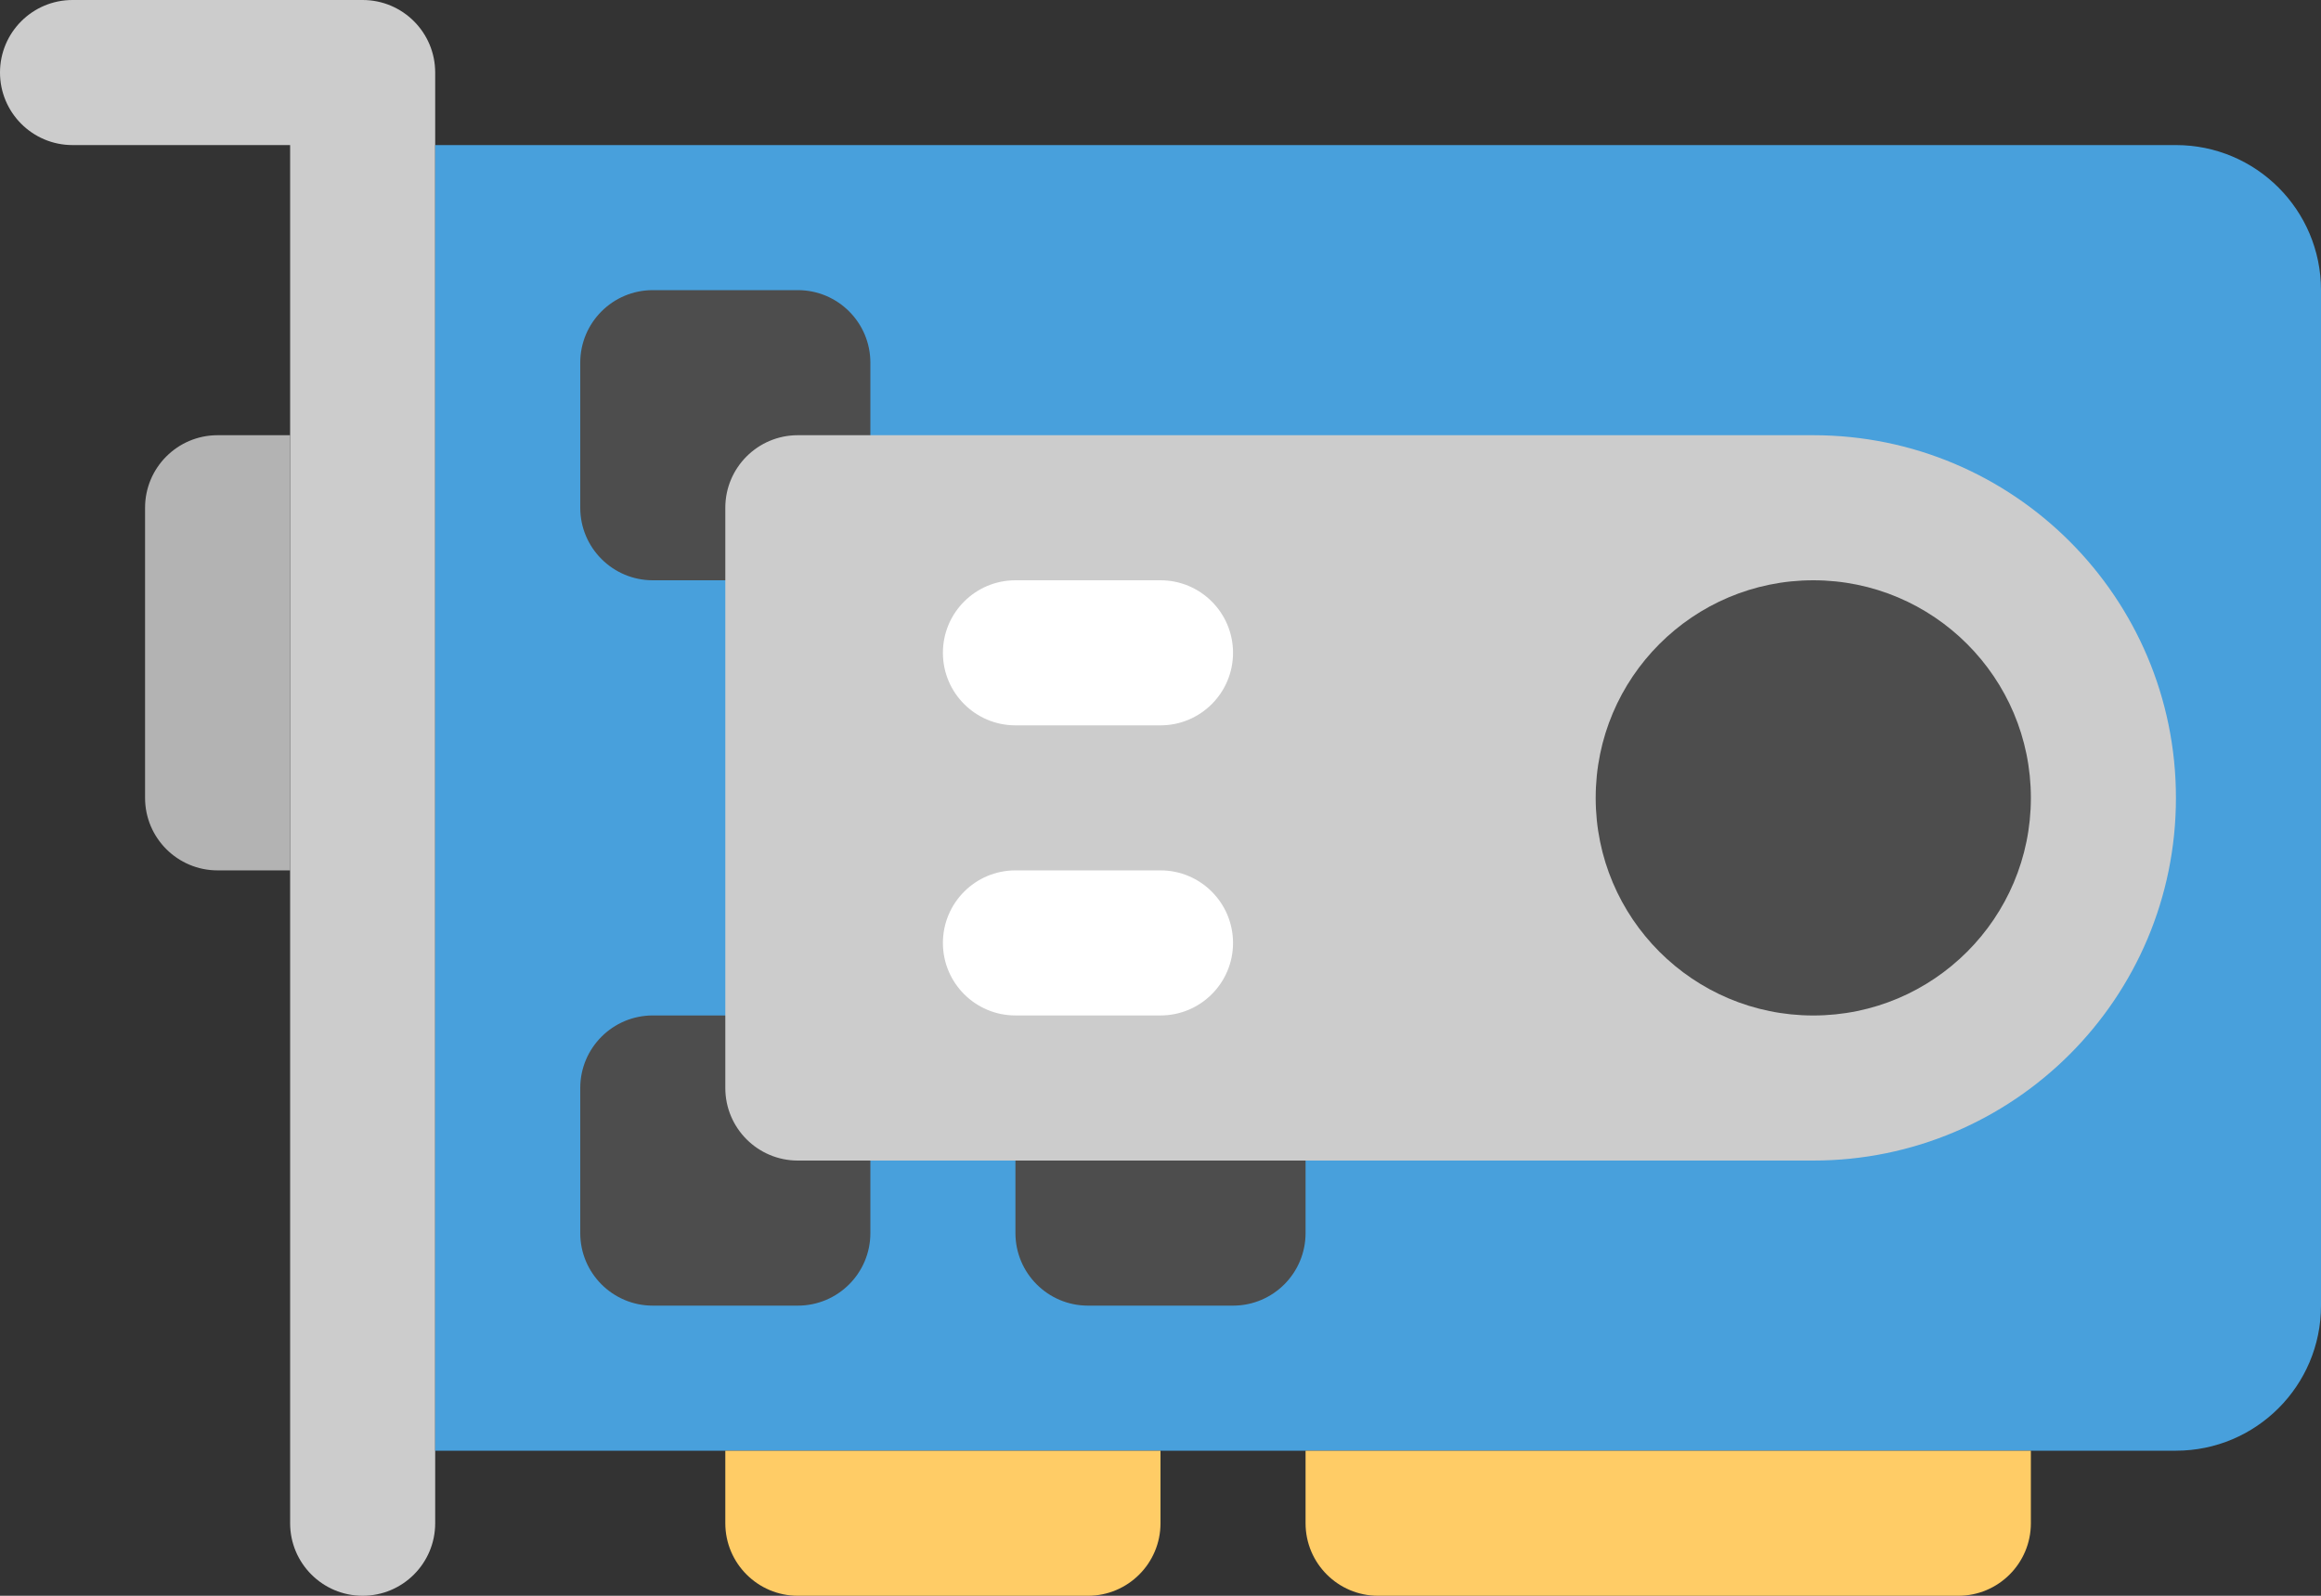 <?xml version="1.0" encoding="iso-8859-1"?>
<!-- Generator: Adobe Illustrator 16.0.0, SVG Export Plug-In . SVG Version: 6.00 Build 0)  -->
<!DOCTYPE svg PUBLIC "-//W3C//DTD SVG 1.1//EN" "http://www.w3.org/Graphics/SVG/1.1/DTD/svg11.dtd">
<svg version="1.1" id="Layer_1" xmlns="http://www.w3.org/2000/svg" xmlns:xlink="http://www.w3.org/1999/xlink" x="0px" y="0px"
	 width="64px" height="44px" viewBox="0 0 64 44" style="enable-background:new 0 0 64 44;" xml:space="preserve">
<rect x="0" y="0" width="64" height="44" fill="#333333" stroke="none"/>
<g id="Frame_3_">
	<g>
		<path style="fill-rule:evenodd;clip-rule:evenodd;fill:#CCCCCC;" d="M10,0H2C0.896,0,0,0.895,0,2c0,1.104,0.896,2,2,2h6v38
			c0,1.104,0.896,2,2,2s2-0.896,2-2V2C12,0.895,11.104,0,10,0z"/>
	</g>
</g>
<g id="Body_24_">
	<g>
		<path style="fill-rule:evenodd;clip-rule:evenodd;fill:#48A0DC;" d="M60,4H32H16h-4v4v28v4h4h16h28c2.209,0,4-1.791,4-4V8
			C64,5.791,62.209,4,60,4z"/>
	</g>
</g>
<g id="Video_Out">
	<g>
		<path style="fill-rule:evenodd;clip-rule:evenodd;fill:#B3B3B3;" d="M6,12c-1.104,0-2,0.895-2,2v8c0,1.104,0.896,1.999,2,1.999h2
			V22v-8v-2H6z"/>
	</g>
</g>
<g id="Socket_2_">
	<g>
		<path style="fill-rule:evenodd;clip-rule:evenodd;fill:#FFCC66;" d="M22,40h-2v2c0,1.104,0.896,2,2,2h8c1.104,0,2-0.896,2-2v-2h-2
			H22z M54,40H38h-2v2c0,1.104,0.896,2,2,2h16c1.104,0,2-0.896,2-2v-2H54z"/>
	</g>
</g>
<g id="Chips">
	<g>
		<path style="fill-rule:evenodd;clip-rule:evenodd;fill:#4D4D4D;" d="M22,8h-4c-1.104,0-2,0.895-2,2v4c0,1.104,0.896,2,2,2h4
			c1.104,0,2-0.896,2-2v-4C24,8.895,23.104,8,22,8z M34,20h-4c-1.104,0-2,0.895-2,2v12c0,1.104,0.896,2,2,2h4c1.104,0,2-0.896,2-2
			V22C36,20.895,35.104,20,34,20z M22,27.999h-4c-1.104,0-2,0.896-2,2.001v4c0,1.104,0.896,2,2,2h4c1.104,0,2-0.896,2-2v-4
			C24,28.896,23.104,27.999,22,27.999z"/>
	</g>
</g>
<g id="Fan_Container">
	<g>
		<path style="fill-rule:evenodd;clip-rule:evenodd;fill:#CCCCCC;" d="M50,12h-2H34H22c-1.104,0-2,0.895-2,2v16c0,1.104,0.896,2,2,2
			h12h14h2c5.522,0,10-4.478,10-10C60,16.477,55.522,12,50,12z"/>
	</g>
</g>
<g id="Holes_3_">
	<g>
		<path style="fill-rule:evenodd;clip-rule:evenodd;fill:#FFFFFF;" d="M28,20h4c1.104,0,2-0.896,2-2c0-1.105-0.896-2-2-2h-4
			c-1.104,0-2,0.895-2,2C26,19.104,26.896,20,28,20z M32,23.999h-4c-1.104,0-2,0.896-2,2.001c0,1.104,0.896,1.999,2,1.999h4
			c1.104,0,2-0.895,2-1.999C34,24.895,33.104,23.999,32,23.999z"/>
	</g>
</g>
<g id="Fan_1_">
	<g>
		<circle style="fill:#4D4D4D;" cx="50" cy="22" r="6"/>
	</g>
</g>
<g>
</g>
<g>
</g>
<g>
</g>
<g>
</g>
<g>
</g>
<g>
</g>
<g>
</g>
<g>
</g>
<g>
</g>
<g>
</g>
<g>
</g>
<g>
</g>
<g>
</g>
<g>
</g>
<g>
</g>
</svg>
